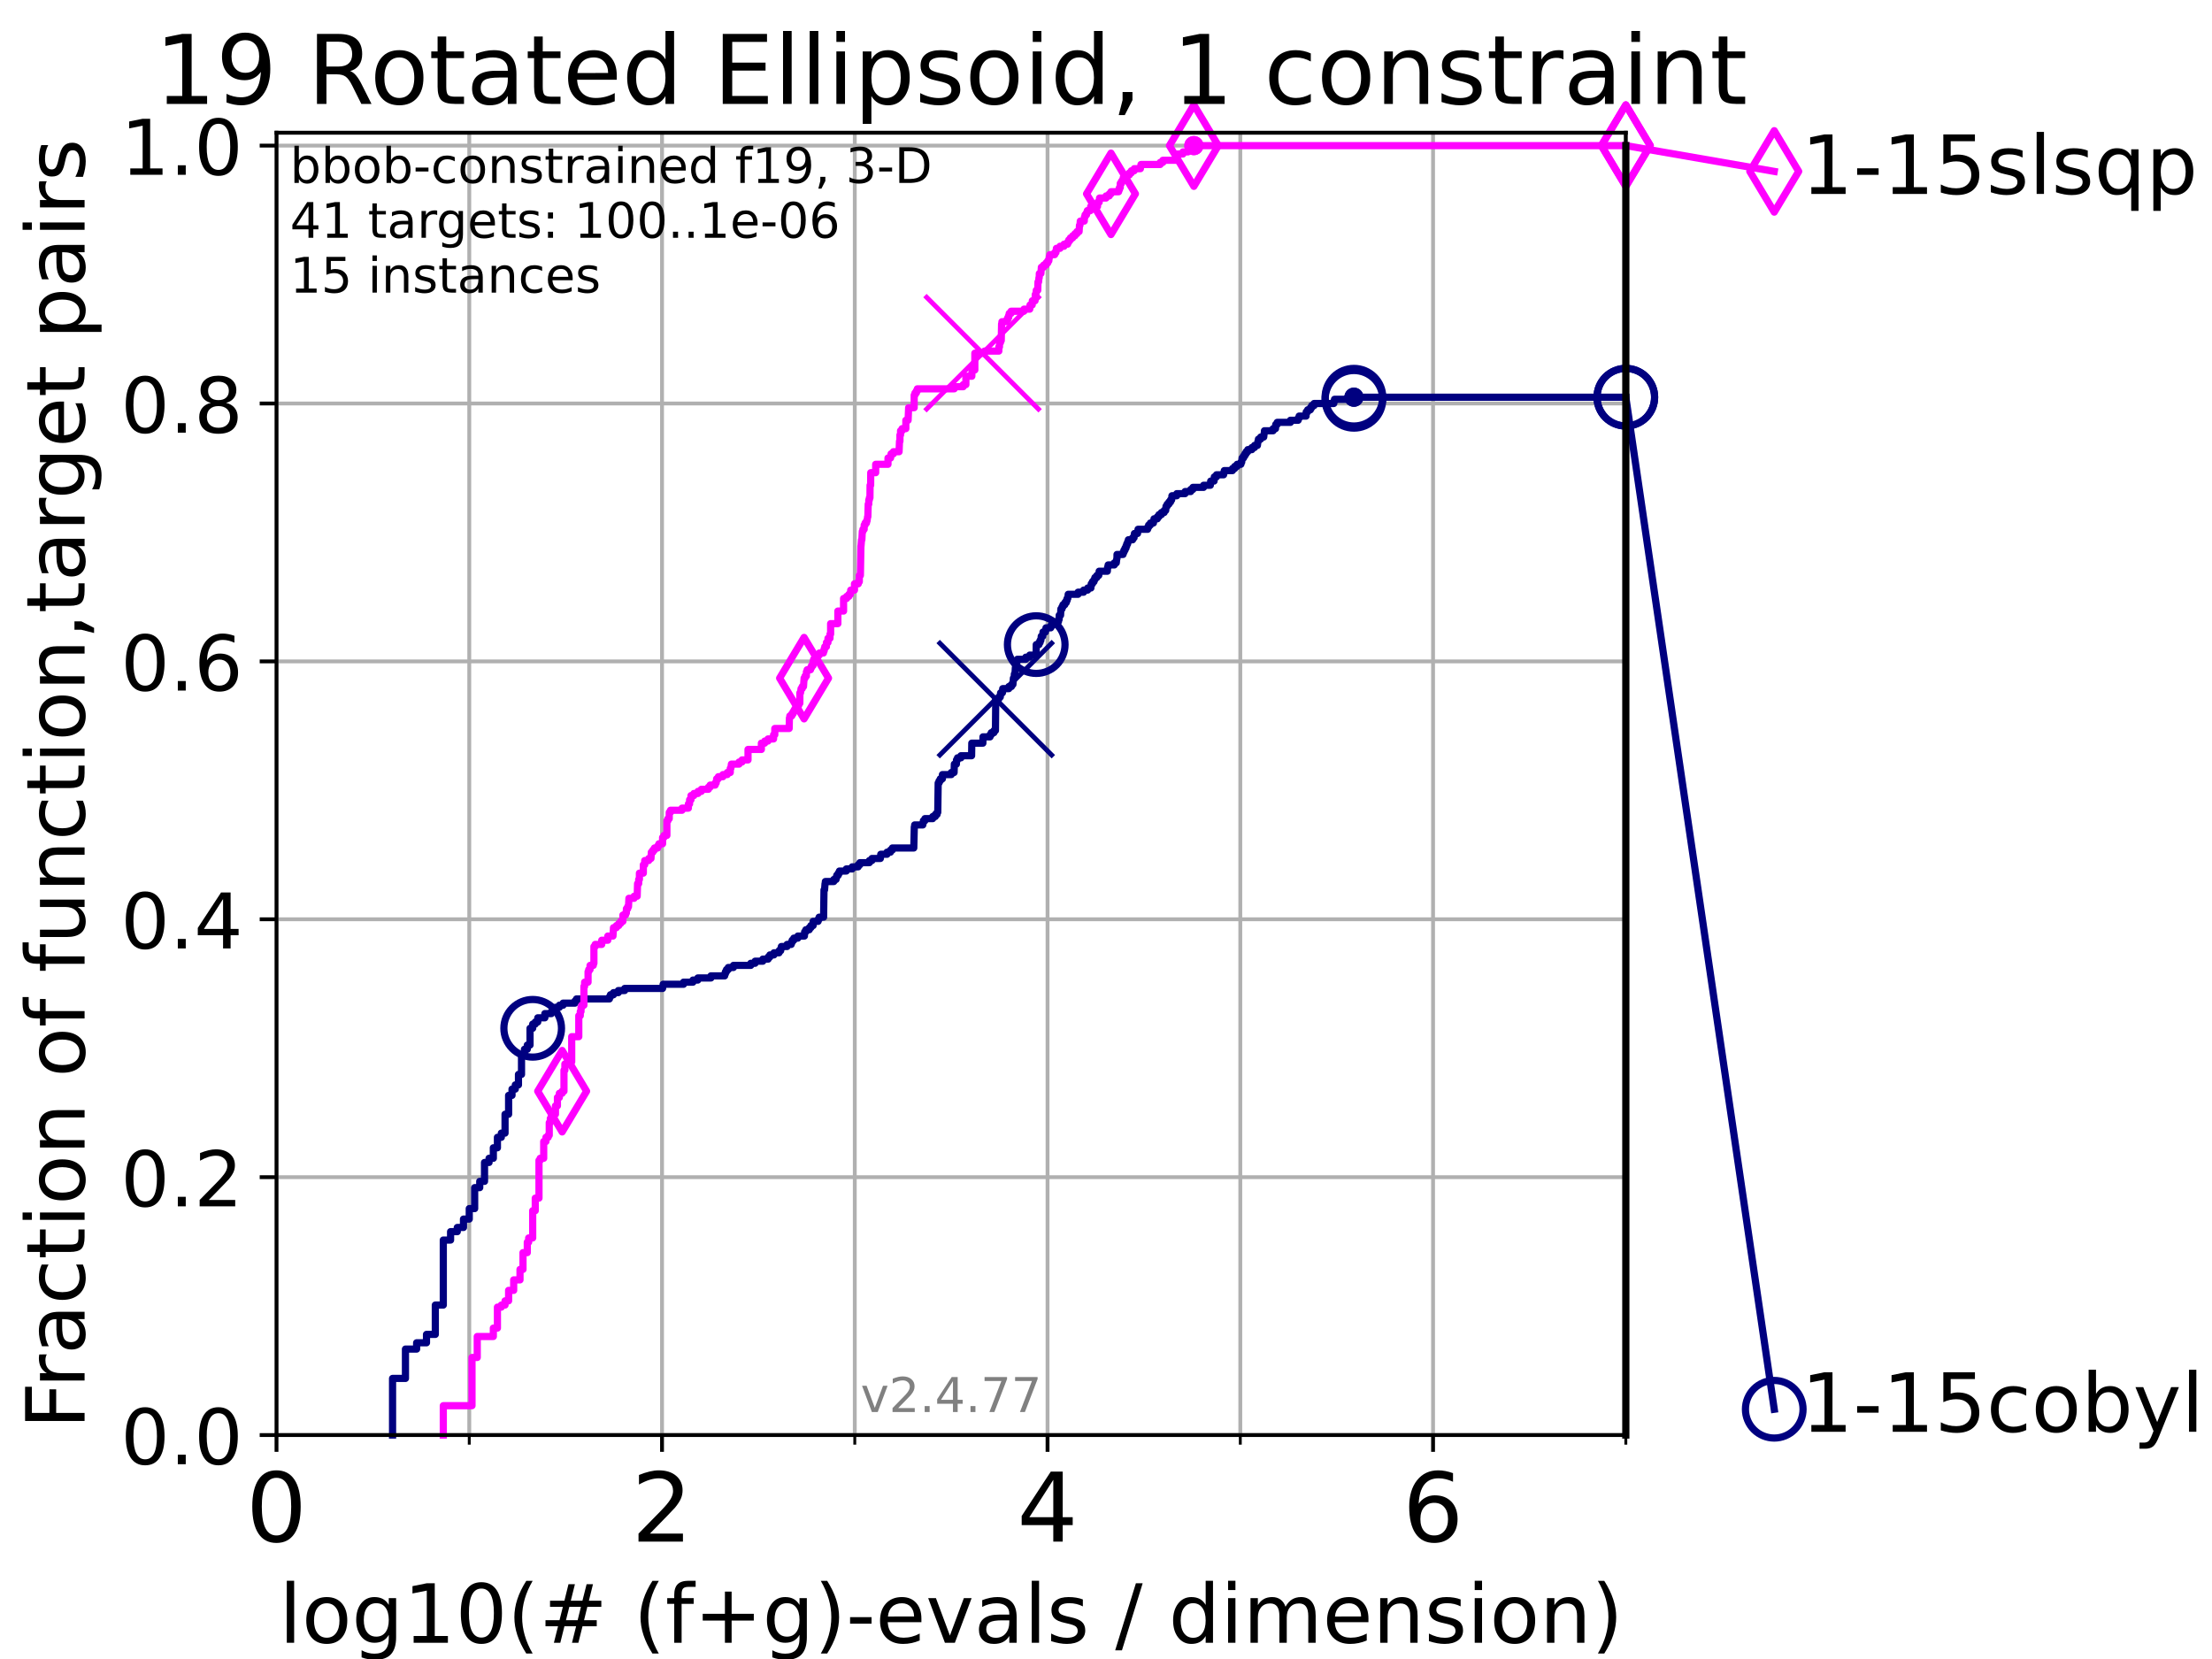 <?xml version="1.0" encoding="utf-8" standalone="no"?>
<!DOCTYPE svg PUBLIC "-//W3C//DTD SVG 1.1//EN"
  "http://www.w3.org/Graphics/SVG/1.1/DTD/svg11.dtd">
<!-- Created with matplotlib (https://matplotlib.org/) -->
<svg height="345.6pt" version="1.1" viewBox="0 0 460.8 345.6" width="460.8pt" xmlns="http://www.w3.org/2000/svg" xmlns:xlink="http://www.w3.org/1999/xlink">
 <defs>
  <style type="text/css">*{stroke-linecap:butt;stroke-linejoin:round;}</style>
 </defs>
 <g id="figure_1">
  <g id="patch_1">
   <path d="M 0 345.6 
L 460.8 345.6 
L 460.8 0 
L 0 0 
z
" style="fill:#ffffff;"/>
  </g>
  <g id="axes_1">
   <g id="patch_2">
    <path d="M 57.6 298.944 
L 338.688 298.944 
L 338.688 27.648 
L 57.6 27.648 
z
" style="fill:#ffffff;"/>
   </g>
   <g id="matplotlib.axis_1">
    <g id="xtick_1">
     <g id="line2d_1">
      <path clip-path="url(#pa9b442ccce)" d="M 57.6 298.944 
L 57.6 27.648 
" style="fill:none;stroke:#b0b0b0;stroke-linecap:square;stroke-width:0.8;"/>
     </g>
     <g id="line2d_2">
      <defs>
       <path d="M 0 0 
L 0 3.5 
" id="m7bb0afdb08" style="stroke:#000000;stroke-width:0.8;"/>
      </defs>
      <g>
       <use style="stroke:#000000;stroke-width:0.8;" x="57.6" xlink:href="#m7bb0afdb08" y="298.944"/>
      </g>
     </g>
     <g id="text_1">
      <!-- 0 -->
      <g transform="translate(51.237 321.141)scale(0.2 -0.2)">
       <defs>
        <path d="M 31.781 66.406 
Q 24.172 66.406 20.328 58.906 
Q 16.5 51.422 16.5 36.375 
Q 16.5 21.391 20.328 13.891 
Q 24.172 6.391 31.781 6.391 
Q 39.453 6.391 43.281 13.891 
Q 47.125 21.391 47.125 36.375 
Q 47.125 51.422 43.281 58.906 
Q 39.453 66.406 31.781 66.406 
z
M 31.781 74.219 
Q 44.047 74.219 50.516 64.516 
Q 56.984 54.828 56.984 36.375 
Q 56.984 17.969 50.516 8.266 
Q 44.047 -1.422 31.781 -1.422 
Q 19.531 -1.422 13.062 8.266 
Q 6.594 17.969 6.594 36.375 
Q 6.594 54.828 13.062 64.516 
Q 19.531 74.219 31.781 74.219 
z
" id="DejaVuSans-48"/>
       </defs>
       <use xlink:href="#DejaVuSans-48"/>
      </g>
     </g>
    </g>
    <g id="xtick_2">
     <g id="line2d_3">
      <path clip-path="url(#pa9b442ccce)" d="M 137.911 298.944 
L 137.911 27.648 
" style="fill:none;stroke:#b0b0b0;stroke-linecap:square;stroke-width:0.8;"/>
     </g>
     <g id="line2d_4">
      <g>
       <use style="stroke:#000000;stroke-width:0.8;" x="137.911" xlink:href="#m7bb0afdb08" y="298.944"/>
      </g>
     </g>
     <g id="text_2">
      <!-- 2 -->
      <g transform="translate(131.548 321.141)scale(0.2 -0.2)">
       <defs>
        <path d="M 19.188 8.297 
L 53.609 8.297 
L 53.609 0 
L 7.328 0 
L 7.328 8.297 
Q 12.938 14.109 22.625 23.891 
Q 32.328 33.688 34.812 36.531 
Q 39.547 41.844 41.422 45.531 
Q 43.312 49.219 43.312 52.781 
Q 43.312 58.594 39.234 62.25 
Q 35.156 65.922 28.609 65.922 
Q 23.969 65.922 18.812 64.312 
Q 13.672 62.703 7.812 59.422 
L 7.812 69.391 
Q 13.766 71.781 18.938 73 
Q 24.125 74.219 28.422 74.219 
Q 39.75 74.219 46.484 68.547 
Q 53.219 62.891 53.219 53.422 
Q 53.219 48.922 51.531 44.891 
Q 49.859 40.875 45.406 35.406 
Q 44.188 33.984 37.641 27.219 
Q 31.109 20.453 19.188 8.297 
z
" id="DejaVuSans-50"/>
       </defs>
       <use xlink:href="#DejaVuSans-50"/>
      </g>
     </g>
    </g>
    <g id="xtick_3">
     <g id="line2d_5">
      <path clip-path="url(#pa9b442ccce)" d="M 218.222 298.944 
L 218.222 27.648 
" style="fill:none;stroke:#b0b0b0;stroke-linecap:square;stroke-width:0.8;"/>
     </g>
     <g id="line2d_6">
      <g>
       <use style="stroke:#000000;stroke-width:0.8;" x="218.222" xlink:href="#m7bb0afdb08" y="298.944"/>
      </g>
     </g>
     <g id="text_3">
      <!-- 4 -->
      <g transform="translate(211.859 321.141)scale(0.2 -0.2)">
       <defs>
        <path d="M 37.797 64.312 
L 12.891 25.391 
L 37.797 25.391 
z
M 35.203 72.906 
L 47.609 72.906 
L 47.609 25.391 
L 58.016 25.391 
L 58.016 17.188 
L 47.609 17.188 
L 47.609 0 
L 37.797 0 
L 37.797 17.188 
L 4.891 17.188 
L 4.891 26.703 
z
" id="DejaVuSans-52"/>
       </defs>
       <use xlink:href="#DejaVuSans-52"/>
      </g>
     </g>
    </g>
    <g id="xtick_4">
     <g id="line2d_7">
      <path clip-path="url(#pa9b442ccce)" d="M 298.533 298.944 
L 298.533 27.648 
" style="fill:none;stroke:#b0b0b0;stroke-linecap:square;stroke-width:0.8;"/>
     </g>
     <g id="line2d_8">
      <g>
       <use style="stroke:#000000;stroke-width:0.8;" x="298.533" xlink:href="#m7bb0afdb08" y="298.944"/>
      </g>
     </g>
     <g id="text_4">
      <!-- 6 -->
      <g transform="translate(292.17 321.141)scale(0.2 -0.2)">
       <defs>
        <path d="M 33.016 40.375 
Q 26.375 40.375 22.484 35.828 
Q 18.609 31.297 18.609 23.391 
Q 18.609 15.531 22.484 10.953 
Q 26.375 6.391 33.016 6.391 
Q 39.656 6.391 43.531 10.953 
Q 47.406 15.531 47.406 23.391 
Q 47.406 31.297 43.531 35.828 
Q 39.656 40.375 33.016 40.375 
z
M 52.594 71.297 
L 52.594 62.312 
Q 48.875 64.062 45.094 64.984 
Q 41.312 65.922 37.594 65.922 
Q 27.828 65.922 22.672 59.328 
Q 17.531 52.734 16.797 39.406 
Q 19.672 43.656 24.016 45.922 
Q 28.375 48.188 33.594 48.188 
Q 44.578 48.188 50.953 41.516 
Q 57.328 34.859 57.328 23.391 
Q 57.328 12.156 50.688 5.359 
Q 44.047 -1.422 33.016 -1.422 
Q 20.359 -1.422 13.672 8.266 
Q 6.984 17.969 6.984 36.375 
Q 6.984 53.656 15.188 63.938 
Q 23.391 74.219 37.203 74.219 
Q 40.922 74.219 44.703 73.484 
Q 48.484 72.75 52.594 71.297 
z
" id="DejaVuSans-54"/>
       </defs>
       <use xlink:href="#DejaVuSans-54"/>
      </g>
     </g>
    </g>
    <g id="xtick_5">
     <g id="line2d_9">
      <path clip-path="url(#pa9b442ccce)" d="M 97.755 298.944 
L 97.755 27.648 
" style="fill:none;stroke:#b0b0b0;stroke-linecap:square;stroke-width:0.8;"/>
     </g>
     <g id="line2d_10">
      <defs>
       <path d="M 0 0 
L 0 2 
" id="m6cc3c9432d" style="stroke:#000000;stroke-width:0.6;"/>
      </defs>
      <g>
       <use style="stroke:#000000;stroke-width:0.6;" x="97.755" xlink:href="#m6cc3c9432d" y="298.944"/>
      </g>
     </g>
    </g>
    <g id="xtick_6">
     <g id="line2d_11">
      <path clip-path="url(#pa9b442ccce)" d="M 178.066 298.944 
L 178.066 27.648 
" style="fill:none;stroke:#b0b0b0;stroke-linecap:square;stroke-width:0.8;"/>
     </g>
     <g id="line2d_12">
      <g>
       <use style="stroke:#000000;stroke-width:0.6;" x="178.066" xlink:href="#m6cc3c9432d" y="298.944"/>
      </g>
     </g>
    </g>
    <g id="xtick_7">
     <g id="line2d_13">
      <path clip-path="url(#pa9b442ccce)" d="M 258.377 298.944 
L 258.377 27.648 
" style="fill:none;stroke:#b0b0b0;stroke-linecap:square;stroke-width:0.8;"/>
     </g>
     <g id="line2d_14">
      <g>
       <use style="stroke:#000000;stroke-width:0.6;" x="258.377" xlink:href="#m6cc3c9432d" y="298.944"/>
      </g>
     </g>
    </g>
    <g id="xtick_8">
     <g id="line2d_15">
      <path clip-path="url(#pa9b442ccce)" d="M 338.688 298.944 
L 338.688 27.648 
" style="fill:none;stroke:#b0b0b0;stroke-linecap:square;stroke-width:0.8;"/>
     </g>
     <g id="line2d_16">
      <g>
       <use style="stroke:#000000;stroke-width:0.6;" x="338.688" xlink:href="#m6cc3c9432d" y="298.944"/>
      </g>
     </g>
    </g>
    <g id="text_5">
     <!-- log10(# (f+g)-evals / dimension) -->
     <g transform="translate(58.145 342.218)scale(0.17 -0.17)">
      <defs>
       <path d="M 9.422 75.984 
L 18.406 75.984 
L 18.406 0 
L 9.422 0 
z
" id="DejaVuSans-108"/>
       <path d="M 30.609 48.391 
Q 23.391 48.391 19.188 42.75 
Q 14.984 37.109 14.984 27.297 
Q 14.984 17.484 19.156 11.844 
Q 23.344 6.203 30.609 6.203 
Q 37.797 6.203 41.984 11.859 
Q 46.188 17.531 46.188 27.297 
Q 46.188 37.016 41.984 42.703 
Q 37.797 48.391 30.609 48.391 
z
M 30.609 56 
Q 42.328 56 49.016 48.375 
Q 55.719 40.766 55.719 27.297 
Q 55.719 13.875 49.016 6.219 
Q 42.328 -1.422 30.609 -1.422 
Q 18.844 -1.422 12.172 6.219 
Q 5.516 13.875 5.516 27.297 
Q 5.516 40.766 12.172 48.375 
Q 18.844 56 30.609 56 
z
" id="DejaVuSans-111"/>
       <path d="M 45.406 27.984 
Q 45.406 37.75 41.375 43.109 
Q 37.359 48.484 30.078 48.484 
Q 22.859 48.484 18.828 43.109 
Q 14.797 37.75 14.797 27.984 
Q 14.797 18.266 18.828 12.891 
Q 22.859 7.516 30.078 7.516 
Q 37.359 7.516 41.375 12.891 
Q 45.406 18.266 45.406 27.984 
z
M 54.391 6.781 
Q 54.391 -7.172 48.188 -13.984 
Q 42 -20.797 29.203 -20.797 
Q 24.469 -20.797 20.266 -20.094 
Q 16.062 -19.391 12.109 -17.922 
L 12.109 -9.188 
Q 16.062 -11.328 19.922 -12.344 
Q 23.781 -13.375 27.781 -13.375 
Q 36.625 -13.375 41.016 -8.766 
Q 45.406 -4.156 45.406 5.172 
L 45.406 9.625 
Q 42.625 4.781 38.281 2.391 
Q 33.938 0 27.875 0 
Q 17.828 0 11.672 7.656 
Q 5.516 15.328 5.516 27.984 
Q 5.516 40.672 11.672 48.328 
Q 17.828 56 27.875 56 
Q 33.938 56 38.281 53.609 
Q 42.625 51.219 45.406 46.391 
L 45.406 54.688 
L 54.391 54.688 
z
" id="DejaVuSans-103"/>
       <path d="M 12.406 8.297 
L 28.516 8.297 
L 28.516 63.922 
L 10.984 60.406 
L 10.984 69.391 
L 28.422 72.906 
L 38.281 72.906 
L 38.281 8.297 
L 54.391 8.297 
L 54.391 0 
L 12.406 0 
z
" id="DejaVuSans-49"/>
       <path d="M 31 75.875 
Q 24.469 64.656 21.281 53.656 
Q 18.109 42.672 18.109 31.391 
Q 18.109 20.125 21.312 9.062 
Q 24.516 -2 31 -13.188 
L 23.188 -13.188 
Q 15.875 -1.703 12.234 9.375 
Q 8.594 20.453 8.594 31.391 
Q 8.594 42.281 12.203 53.312 
Q 15.828 64.359 23.188 75.875 
z
" id="DejaVuSans-40"/>
       <path d="M 51.125 44 
L 36.922 44 
L 32.812 27.688 
L 47.125 27.688 
z
M 43.797 71.781 
L 38.719 51.516 
L 52.984 51.516 
L 58.109 71.781 
L 65.922 71.781 
L 60.891 51.516 
L 76.125 51.516 
L 76.125 44 
L 58.984 44 
L 54.984 27.688 
L 70.516 27.688 
L 70.516 20.219 
L 53.078 20.219 
L 48 0 
L 40.188 0 
L 45.219 20.219 
L 30.906 20.219 
L 25.875 0 
L 18.016 0 
L 23.094 20.219 
L 7.719 20.219 
L 7.719 27.688 
L 24.906 27.688 
L 29 44 
L 13.281 44 
L 13.281 51.516 
L 30.906 51.516 
L 35.891 71.781 
z
" id="DejaVuSans-35"/>
       <path id="DejaVuSans-32"/>
       <path d="M 37.109 75.984 
L 37.109 68.5 
L 28.516 68.5 
Q 23.688 68.5 21.797 66.547 
Q 19.922 64.594 19.922 59.516 
L 19.922 54.688 
L 34.719 54.688 
L 34.719 47.703 
L 19.922 47.703 
L 19.922 0 
L 10.891 0 
L 10.891 47.703 
L 2.297 47.703 
L 2.297 54.688 
L 10.891 54.688 
L 10.891 58.5 
Q 10.891 67.625 15.141 71.797 
Q 19.391 75.984 28.609 75.984 
z
" id="DejaVuSans-102"/>
       <path d="M 46 62.703 
L 46 35.5 
L 73.188 35.5 
L 73.188 27.203 
L 46 27.203 
L 46 0 
L 37.797 0 
L 37.797 27.203 
L 10.594 27.203 
L 10.594 35.5 
L 37.797 35.5 
L 37.797 62.703 
z
" id="DejaVuSans-43"/>
       <path d="M 8.016 75.875 
L 15.828 75.875 
Q 23.141 64.359 26.781 53.312 
Q 30.422 42.281 30.422 31.391 
Q 30.422 20.453 26.781 9.375 
Q 23.141 -1.703 15.828 -13.188 
L 8.016 -13.188 
Q 14.5 -2 17.703 9.062 
Q 20.906 20.125 20.906 31.391 
Q 20.906 42.672 17.703 53.656 
Q 14.5 64.656 8.016 75.875 
z
" id="DejaVuSans-41"/>
       <path d="M 4.891 31.391 
L 31.203 31.391 
L 31.203 23.391 
L 4.891 23.391 
z
" id="DejaVuSans-45"/>
       <path d="M 56.203 29.594 
L 56.203 25.203 
L 14.891 25.203 
Q 15.484 15.922 20.484 11.062 
Q 25.484 6.203 34.422 6.203 
Q 39.594 6.203 44.453 7.469 
Q 49.312 8.734 54.109 11.281 
L 54.109 2.781 
Q 49.266 0.734 44.188 -0.344 
Q 39.109 -1.422 33.891 -1.422 
Q 20.797 -1.422 13.156 6.188 
Q 5.516 13.812 5.516 26.812 
Q 5.516 40.234 12.766 48.109 
Q 20.016 56 32.328 56 
Q 43.359 56 49.781 48.891 
Q 56.203 41.797 56.203 29.594 
z
M 47.219 32.234 
Q 47.125 39.594 43.094 43.984 
Q 39.062 48.391 32.422 48.391 
Q 24.906 48.391 20.391 44.141 
Q 15.875 39.891 15.188 32.172 
z
" id="DejaVuSans-101"/>
       <path d="M 2.984 54.688 
L 12.5 54.688 
L 29.594 8.797 
L 46.688 54.688 
L 56.203 54.688 
L 35.688 0 
L 23.484 0 
z
" id="DejaVuSans-118"/>
       <path d="M 34.281 27.484 
Q 23.391 27.484 19.188 25 
Q 14.984 22.516 14.984 16.5 
Q 14.984 11.719 18.141 8.906 
Q 21.297 6.109 26.703 6.109 
Q 34.188 6.109 38.703 11.406 
Q 43.219 16.703 43.219 25.484 
L 43.219 27.484 
z
M 52.203 31.203 
L 52.203 0 
L 43.219 0 
L 43.219 8.297 
Q 40.141 3.328 35.547 0.953 
Q 30.953 -1.422 24.312 -1.422 
Q 15.922 -1.422 10.953 3.297 
Q 6 8.016 6 15.922 
Q 6 25.141 12.172 29.828 
Q 18.359 34.516 30.609 34.516 
L 43.219 34.516 
L 43.219 35.406 
Q 43.219 41.609 39.141 45 
Q 35.062 48.391 27.688 48.391 
Q 23 48.391 18.547 47.266 
Q 14.109 46.141 10.016 43.891 
L 10.016 52.203 
Q 14.938 54.109 19.578 55.047 
Q 24.219 56 28.609 56 
Q 40.484 56 46.344 49.844 
Q 52.203 43.703 52.203 31.203 
z
" id="DejaVuSans-97"/>
       <path d="M 44.281 53.078 
L 44.281 44.578 
Q 40.484 46.531 36.375 47.5 
Q 32.281 48.484 27.875 48.484 
Q 21.188 48.484 17.844 46.438 
Q 14.5 44.391 14.5 40.281 
Q 14.5 37.156 16.891 35.375 
Q 19.281 33.594 26.516 31.984 
L 29.594 31.297 
Q 39.156 29.25 43.188 25.516 
Q 47.219 21.781 47.219 15.094 
Q 47.219 7.469 41.188 3.016 
Q 35.156 -1.422 24.609 -1.422 
Q 20.219 -1.422 15.453 -0.562 
Q 10.688 0.297 5.422 2 
L 5.422 11.281 
Q 10.406 8.688 15.234 7.391 
Q 20.062 6.109 24.812 6.109 
Q 31.156 6.109 34.562 8.281 
Q 37.984 10.453 37.984 14.406 
Q 37.984 18.062 35.516 20.016 
Q 33.062 21.969 24.703 23.781 
L 21.578 24.516 
Q 13.234 26.266 9.516 29.906 
Q 5.812 33.547 5.812 39.891 
Q 5.812 47.609 11.281 51.797 
Q 16.75 56 26.812 56 
Q 31.781 56 36.172 55.266 
Q 40.578 54.547 44.281 53.078 
z
" id="DejaVuSans-115"/>
       <path d="M 25.391 72.906 
L 33.688 72.906 
L 8.297 -9.281 
L 0 -9.281 
z
" id="DejaVuSans-47"/>
       <path d="M 45.406 46.391 
L 45.406 75.984 
L 54.391 75.984 
L 54.391 0 
L 45.406 0 
L 45.406 8.203 
Q 42.578 3.328 38.25 0.953 
Q 33.938 -1.422 27.875 -1.422 
Q 17.969 -1.422 11.734 6.484 
Q 5.516 14.406 5.516 27.297 
Q 5.516 40.188 11.734 48.094 
Q 17.969 56 27.875 56 
Q 33.938 56 38.25 53.625 
Q 42.578 51.266 45.406 46.391 
z
M 14.797 27.297 
Q 14.797 17.391 18.875 11.75 
Q 22.953 6.109 30.078 6.109 
Q 37.203 6.109 41.297 11.75 
Q 45.406 17.391 45.406 27.297 
Q 45.406 37.203 41.297 42.844 
Q 37.203 48.484 30.078 48.484 
Q 22.953 48.484 18.875 42.844 
Q 14.797 37.203 14.797 27.297 
z
" id="DejaVuSans-100"/>
       <path d="M 9.422 54.688 
L 18.406 54.688 
L 18.406 0 
L 9.422 0 
z
M 9.422 75.984 
L 18.406 75.984 
L 18.406 64.594 
L 9.422 64.594 
z
" id="DejaVuSans-105"/>
       <path d="M 52 44.188 
Q 55.375 50.25 60.062 53.125 
Q 64.75 56 71.094 56 
Q 79.641 56 84.281 50.016 
Q 88.922 44.047 88.922 33.016 
L 88.922 0 
L 79.891 0 
L 79.891 32.719 
Q 79.891 40.578 77.094 44.375 
Q 74.312 48.188 68.609 48.188 
Q 61.625 48.188 57.562 43.547 
Q 53.516 38.922 53.516 30.906 
L 53.516 0 
L 44.484 0 
L 44.484 32.719 
Q 44.484 40.625 41.703 44.406 
Q 38.922 48.188 33.109 48.188 
Q 26.219 48.188 22.156 43.531 
Q 18.109 38.875 18.109 30.906 
L 18.109 0 
L 9.078 0 
L 9.078 54.688 
L 18.109 54.688 
L 18.109 46.188 
Q 21.188 51.219 25.484 53.609 
Q 29.781 56 35.688 56 
Q 41.656 56 45.828 52.969 
Q 50 49.953 52 44.188 
z
" id="DejaVuSans-109"/>
       <path d="M 54.891 33.016 
L 54.891 0 
L 45.906 0 
L 45.906 32.719 
Q 45.906 40.484 42.875 44.328 
Q 39.844 48.188 33.797 48.188 
Q 26.516 48.188 22.312 43.547 
Q 18.109 38.922 18.109 30.906 
L 18.109 0 
L 9.078 0 
L 9.078 54.688 
L 18.109 54.688 
L 18.109 46.188 
Q 21.344 51.125 25.703 53.562 
Q 30.078 56 35.797 56 
Q 45.219 56 50.047 50.172 
Q 54.891 44.344 54.891 33.016 
z
" id="DejaVuSans-110"/>
      </defs>
      <use xlink:href="#DejaVuSans-108"/>
      <use x="27.783" xlink:href="#DejaVuSans-111"/>
      <use x="88.965" xlink:href="#DejaVuSans-103"/>
      <use x="152.441" xlink:href="#DejaVuSans-49"/>
      <use x="216.064" xlink:href="#DejaVuSans-48"/>
      <use x="279.688" xlink:href="#DejaVuSans-40"/>
      <use x="318.701" xlink:href="#DejaVuSans-35"/>
      <use x="402.49" xlink:href="#DejaVuSans-32"/>
      <use x="434.277" xlink:href="#DejaVuSans-40"/>
      <use x="473.291" xlink:href="#DejaVuSans-102"/>
      <use x="508.496" xlink:href="#DejaVuSans-43"/>
      <use x="592.285" xlink:href="#DejaVuSans-103"/>
      <use x="655.762" xlink:href="#DejaVuSans-41"/>
      <use x="694.775" xlink:href="#DejaVuSans-45"/>
      <use x="730.859" xlink:href="#DejaVuSans-101"/>
      <use x="792.383" xlink:href="#DejaVuSans-118"/>
      <use x="851.562" xlink:href="#DejaVuSans-97"/>
      <use x="912.842" xlink:href="#DejaVuSans-108"/>
      <use x="940.625" xlink:href="#DejaVuSans-115"/>
      <use x="992.725" xlink:href="#DejaVuSans-32"/>
      <use x="1024.512" xlink:href="#DejaVuSans-47"/>
      <use x="1058.203" xlink:href="#DejaVuSans-32"/>
      <use x="1089.99" xlink:href="#DejaVuSans-100"/>
      <use x="1153.467" xlink:href="#DejaVuSans-105"/>
      <use x="1181.25" xlink:href="#DejaVuSans-109"/>
      <use x="1278.662" xlink:href="#DejaVuSans-101"/>
      <use x="1340.186" xlink:href="#DejaVuSans-110"/>
      <use x="1403.564" xlink:href="#DejaVuSans-115"/>
      <use x="1455.664" xlink:href="#DejaVuSans-105"/>
      <use x="1483.447" xlink:href="#DejaVuSans-111"/>
      <use x="1544.629" xlink:href="#DejaVuSans-110"/>
      <use x="1608.008" xlink:href="#DejaVuSans-41"/>
     </g>
    </g>
   </g>
   <g id="matplotlib.axis_2">
    <g id="ytick_1">
     <g id="line2d_17">
      <path clip-path="url(#pa9b442ccce)" d="M 57.6 298.944 
L 338.688 298.944 
" style="fill:none;stroke:#b0b0b0;stroke-linecap:square;stroke-width:0.8;"/>
     </g>
     <g id="line2d_18">
      <defs>
       <path d="M 0 0 
L -3.5 0 
" id="m76353b4dc3" style="stroke:#000000;stroke-width:0.8;"/>
      </defs>
      <g>
       <use style="stroke:#000000;stroke-width:0.8;" x="57.6" xlink:href="#m76353b4dc3" y="298.944"/>
      </g>
     </g>
     <g id="text_6">
      <!-- 0.0 -->
      <g transform="translate(25.155 305.023)scale(0.16 -0.16)">
       <defs>
        <path d="M 10.688 12.406 
L 21 12.406 
L 21 0 
L 10.688 0 
z
" id="DejaVuSans-46"/>
       </defs>
       <use xlink:href="#DejaVuSans-48"/>
       <use x="63.623" xlink:href="#DejaVuSans-46"/>
       <use x="95.41" xlink:href="#DejaVuSans-48"/>
      </g>
     </g>
    </g>
    <g id="ytick_2">
     <g id="line2d_19">
      <path clip-path="url(#pa9b442ccce)" d="M 57.6 245.222 
L 338.688 245.222 
" style="fill:none;stroke:#b0b0b0;stroke-linecap:square;stroke-width:0.8;"/>
     </g>
     <g id="line2d_20">
      <g>
       <use style="stroke:#000000;stroke-width:0.8;" x="57.6" xlink:href="#m76353b4dc3" y="245.222"/>
      </g>
     </g>
     <g id="text_7">
      <!-- 0.2 -->
      <g transform="translate(25.155 251.301)scale(0.16 -0.16)">
       <use xlink:href="#DejaVuSans-48"/>
       <use x="63.623" xlink:href="#DejaVuSans-46"/>
       <use x="95.41" xlink:href="#DejaVuSans-50"/>
      </g>
     </g>
    </g>
    <g id="ytick_3">
     <g id="line2d_21">
      <path clip-path="url(#pa9b442ccce)" d="M 57.6 191.5 
L 338.688 191.5 
" style="fill:none;stroke:#b0b0b0;stroke-linecap:square;stroke-width:0.8;"/>
     </g>
     <g id="line2d_22">
      <g>
       <use style="stroke:#000000;stroke-width:0.8;" x="57.6" xlink:href="#m76353b4dc3" y="191.5"/>
      </g>
     </g>
     <g id="text_8">
      <!-- 0.4 -->
      <g transform="translate(25.155 197.579)scale(0.16 -0.16)">
       <use xlink:href="#DejaVuSans-48"/>
       <use x="63.623" xlink:href="#DejaVuSans-46"/>
       <use x="95.41" xlink:href="#DejaVuSans-52"/>
      </g>
     </g>
    </g>
    <g id="ytick_4">
     <g id="line2d_23">
      <path clip-path="url(#pa9b442ccce)" d="M 57.6 137.778 
L 338.688 137.778 
" style="fill:none;stroke:#b0b0b0;stroke-linecap:square;stroke-width:0.8;"/>
     </g>
     <g id="line2d_24">
      <g>
       <use style="stroke:#000000;stroke-width:0.8;" x="57.6" xlink:href="#m76353b4dc3" y="137.778"/>
      </g>
     </g>
     <g id="text_9">
      <!-- 0.6 -->
      <g transform="translate(25.155 143.857)scale(0.16 -0.16)">
       <use xlink:href="#DejaVuSans-48"/>
       <use x="63.623" xlink:href="#DejaVuSans-46"/>
       <use x="95.41" xlink:href="#DejaVuSans-54"/>
      </g>
     </g>
    </g>
    <g id="ytick_5">
     <g id="line2d_25">
      <path clip-path="url(#pa9b442ccce)" d="M 57.6 84.056 
L 338.688 84.056 
" style="fill:none;stroke:#b0b0b0;stroke-linecap:square;stroke-width:0.8;"/>
     </g>
     <g id="line2d_26">
      <g>
       <use style="stroke:#000000;stroke-width:0.8;" x="57.6" xlink:href="#m76353b4dc3" y="84.056"/>
      </g>
     </g>
     <g id="text_10">
      <!-- 0.8 -->
      <g transform="translate(25.155 90.135)scale(0.16 -0.16)">
       <defs>
        <path d="M 31.781 34.625 
Q 24.75 34.625 20.719 30.859 
Q 16.703 27.094 16.703 20.516 
Q 16.703 13.922 20.719 10.156 
Q 24.75 6.391 31.781 6.391 
Q 38.812 6.391 42.859 10.172 
Q 46.922 13.969 46.922 20.516 
Q 46.922 27.094 42.891 30.859 
Q 38.875 34.625 31.781 34.625 
z
M 21.922 38.812 
Q 15.578 40.375 12.031 44.719 
Q 8.5 49.078 8.5 55.328 
Q 8.5 64.062 14.719 69.141 
Q 20.953 74.219 31.781 74.219 
Q 42.672 74.219 48.875 69.141 
Q 55.078 64.062 55.078 55.328 
Q 55.078 49.078 51.531 44.719 
Q 48 40.375 41.703 38.812 
Q 48.828 37.156 52.797 32.312 
Q 56.781 27.484 56.781 20.516 
Q 56.781 9.906 50.312 4.234 
Q 43.844 -1.422 31.781 -1.422 
Q 19.734 -1.422 13.25 4.234 
Q 6.781 9.906 6.781 20.516 
Q 6.781 27.484 10.781 32.312 
Q 14.797 37.156 21.922 38.812 
z
M 18.312 54.391 
Q 18.312 48.734 21.844 45.562 
Q 25.391 42.391 31.781 42.391 
Q 38.141 42.391 41.719 45.562 
Q 45.312 48.734 45.312 54.391 
Q 45.312 60.062 41.719 63.234 
Q 38.141 66.406 31.781 66.406 
Q 25.391 66.406 21.844 63.234 
Q 18.312 60.062 18.312 54.391 
z
" id="DejaVuSans-56"/>
       </defs>
       <use xlink:href="#DejaVuSans-48"/>
       <use x="63.623" xlink:href="#DejaVuSans-46"/>
       <use x="95.41" xlink:href="#DejaVuSans-56"/>
      </g>
     </g>
    </g>
    <g id="ytick_6">
     <g id="line2d_27">
      <path clip-path="url(#pa9b442ccce)" d="M 57.6 30.334 
L 338.688 30.334 
" style="fill:none;stroke:#b0b0b0;stroke-linecap:square;stroke-width:0.8;"/>
     </g>
     <g id="line2d_28">
      <g>
       <use style="stroke:#000000;stroke-width:0.8;" x="57.6" xlink:href="#m76353b4dc3" y="30.334"/>
      </g>
     </g>
     <g id="text_11">
      <!-- 1.0 -->
      <g transform="translate(25.155 36.413)scale(0.16 -0.16)">
       <use xlink:href="#DejaVuSans-49"/>
       <use x="63.623" xlink:href="#DejaVuSans-46"/>
       <use x="95.41" xlink:href="#DejaVuSans-48"/>
      </g>
     </g>
    </g>
    <g id="text_12">
     <!-- Fraction of function,target pairs -->
     <g transform="translate(17.62 297.681)rotate(-90)scale(0.17 -0.17)">
      <defs>
       <path d="M 9.812 72.906 
L 51.703 72.906 
L 51.703 64.594 
L 19.672 64.594 
L 19.672 43.109 
L 48.578 43.109 
L 48.578 34.812 
L 19.672 34.812 
L 19.672 0 
L 9.812 0 
z
" id="DejaVuSans-70"/>
       <path d="M 41.109 46.297 
Q 39.594 47.172 37.812 47.578 
Q 36.031 48 33.891 48 
Q 26.266 48 22.188 43.047 
Q 18.109 38.094 18.109 28.812 
L 18.109 0 
L 9.078 0 
L 9.078 54.688 
L 18.109 54.688 
L 18.109 46.188 
Q 20.953 51.172 25.484 53.578 
Q 30.031 56 36.531 56 
Q 37.453 56 38.578 55.875 
Q 39.703 55.766 41.062 55.516 
z
" id="DejaVuSans-114"/>
       <path d="M 48.781 52.594 
L 48.781 44.188 
Q 44.969 46.297 41.141 47.344 
Q 37.312 48.391 33.406 48.391 
Q 24.656 48.391 19.812 42.844 
Q 14.984 37.312 14.984 27.297 
Q 14.984 17.281 19.812 11.734 
Q 24.656 6.203 33.406 6.203 
Q 37.312 6.203 41.141 7.25 
Q 44.969 8.297 48.781 10.406 
L 48.781 2.094 
Q 45.016 0.344 40.984 -0.531 
Q 36.969 -1.422 32.422 -1.422 
Q 20.062 -1.422 12.781 6.344 
Q 5.516 14.109 5.516 27.297 
Q 5.516 40.672 12.859 48.328 
Q 20.219 56 33.016 56 
Q 37.156 56 41.109 55.141 
Q 45.062 54.297 48.781 52.594 
z
" id="DejaVuSans-99"/>
       <path d="M 18.312 70.219 
L 18.312 54.688 
L 36.812 54.688 
L 36.812 47.703 
L 18.312 47.703 
L 18.312 18.016 
Q 18.312 11.328 20.141 9.422 
Q 21.969 7.516 27.594 7.516 
L 36.812 7.516 
L 36.812 0 
L 27.594 0 
Q 17.188 0 13.234 3.875 
Q 9.281 7.766 9.281 18.016 
L 9.281 47.703 
L 2.688 47.703 
L 2.688 54.688 
L 9.281 54.688 
L 9.281 70.219 
z
" id="DejaVuSans-116"/>
       <path d="M 8.5 21.578 
L 8.5 54.688 
L 17.484 54.688 
L 17.484 21.922 
Q 17.484 14.156 20.5 10.266 
Q 23.531 6.391 29.594 6.391 
Q 36.859 6.391 41.078 11.031 
Q 45.312 15.672 45.312 23.688 
L 45.312 54.688 
L 54.297 54.688 
L 54.297 0 
L 45.312 0 
L 45.312 8.406 
Q 42.047 3.422 37.719 1 
Q 33.406 -1.422 27.688 -1.422 
Q 18.266 -1.422 13.375 4.438 
Q 8.5 10.297 8.5 21.578 
z
M 31.109 56 
z
" id="DejaVuSans-117"/>
       <path d="M 11.719 12.406 
L 22.016 12.406 
L 22.016 4 
L 14.016 -11.625 
L 7.719 -11.625 
L 11.719 4 
z
" id="DejaVuSans-44"/>
       <path d="M 18.109 8.203 
L 18.109 -20.797 
L 9.078 -20.797 
L 9.078 54.688 
L 18.109 54.688 
L 18.109 46.391 
Q 20.953 51.266 25.266 53.625 
Q 29.594 56 35.594 56 
Q 45.562 56 51.781 48.094 
Q 58.016 40.188 58.016 27.297 
Q 58.016 14.406 51.781 6.484 
Q 45.562 -1.422 35.594 -1.422 
Q 29.594 -1.422 25.266 0.953 
Q 20.953 3.328 18.109 8.203 
z
M 48.688 27.297 
Q 48.688 37.203 44.609 42.844 
Q 40.531 48.484 33.406 48.484 
Q 26.266 48.484 22.188 42.844 
Q 18.109 37.203 18.109 27.297 
Q 18.109 17.391 22.188 11.75 
Q 26.266 6.109 33.406 6.109 
Q 40.531 6.109 44.609 11.75 
Q 48.688 17.391 48.688 27.297 
z
" id="DejaVuSans-112"/>
      </defs>
      <use xlink:href="#DejaVuSans-70"/>
      <use x="50.27" xlink:href="#DejaVuSans-114"/>
      <use x="91.383" xlink:href="#DejaVuSans-97"/>
      <use x="152.662" xlink:href="#DejaVuSans-99"/>
      <use x="207.643" xlink:href="#DejaVuSans-116"/>
      <use x="246.852" xlink:href="#DejaVuSans-105"/>
      <use x="274.635" xlink:href="#DejaVuSans-111"/>
      <use x="335.816" xlink:href="#DejaVuSans-110"/>
      <use x="399.195" xlink:href="#DejaVuSans-32"/>
      <use x="430.982" xlink:href="#DejaVuSans-111"/>
      <use x="492.164" xlink:href="#DejaVuSans-102"/>
      <use x="527.369" xlink:href="#DejaVuSans-32"/>
      <use x="559.156" xlink:href="#DejaVuSans-102"/>
      <use x="594.361" xlink:href="#DejaVuSans-117"/>
      <use x="657.74" xlink:href="#DejaVuSans-110"/>
      <use x="721.119" xlink:href="#DejaVuSans-99"/>
      <use x="776.1" xlink:href="#DejaVuSans-116"/>
      <use x="815.309" xlink:href="#DejaVuSans-105"/>
      <use x="843.092" xlink:href="#DejaVuSans-111"/>
      <use x="904.273" xlink:href="#DejaVuSans-110"/>
      <use x="967.652" xlink:href="#DejaVuSans-44"/>
      <use x="999.439" xlink:href="#DejaVuSans-116"/>
      <use x="1038.648" xlink:href="#DejaVuSans-97"/>
      <use x="1099.928" xlink:href="#DejaVuSans-114"/>
      <use x="1139.291" xlink:href="#DejaVuSans-103"/>
      <use x="1202.768" xlink:href="#DejaVuSans-101"/>
      <use x="1264.291" xlink:href="#DejaVuSans-116"/>
      <use x="1303.5" xlink:href="#DejaVuSans-32"/>
      <use x="1335.287" xlink:href="#DejaVuSans-112"/>
      <use x="1398.764" xlink:href="#DejaVuSans-97"/>
      <use x="1460.043" xlink:href="#DejaVuSans-105"/>
      <use x="1487.826" xlink:href="#DejaVuSans-114"/>
      <use x="1528.939" xlink:href="#DejaVuSans-115"/>
     </g>
    </g>
   </g>
   <g id="line2d_29">
    <defs>
     <path d="M 0 1.5 
C 0.398 1.5 0.779 1.342 1.061 1.061 
C 1.342 0.779 1.5 0.398 1.5 0 
C 1.5 -0.398 1.342 -0.779 1.061 -1.061 
C 0.779 -1.342 0.398 -1.5 0 -1.5 
C -0.398 -1.5 -0.779 -1.342 -1.061 -1.061 
C -1.342 -0.779 -1.5 -0.398 -1.5 0 
C -1.5 0.398 -1.342 0.779 -1.061 1.061 
C -0.779 1.342 -0.398 1.5 0 1.5 
z
" id="m7f1eb5add5" style="stroke:#000080;"/>
    </defs>
    <g>
     <use style="fill:#000080;stroke:#000080;" x="282.048" xlink:href="#m7f1eb5add5" y="82.746"/>
     <use style="fill:#000080;stroke:#000080;" x="282.048" xlink:href="#m7f1eb5add5" y="82.746"/>
    </g>
   </g>
   <g id="line2d_30">
    <path d="M 81.776 298.944 
L 81.776 287.151 
L 84.464 287.151 
L 84.464 281.037 
L 86.793 281.037 
L 86.793 279.726 
L 88.847 279.726 
L 88.847 277.979 
L 90.684 277.979 
L 90.684 271.865 
L 92.347 271.865 
L 92.347 258.325 
L 93.864 258.325 
L 93.864 256.578 
L 95.26 256.578 
L 95.26 255.704 
L 96.552 255.704 
L 96.552 253.957 
L 97.755 253.957 
L 97.755 251.773 
L 98.881 251.773 
L 98.881 247.406 
L 99.938 247.406 
L 99.938 246.096 
L 100.935 246.096 
L 100.935 242.165 
L 101.878 242.165 
L 101.878 241.291 
L 102.772 241.291 
L 102.772 239.107 
L 103.623 239.107 
L 103.623 236.924 
L 104.435 236.924 
L 104.435 236.05 
L 105.21 236.05 
L 105.21 232.119 
L 105.952 232.119 
L 105.952 228.188 
L 106.664 228.188 
L 106.664 226.878 
L 107.348 226.878 
L 107.348 226.004 
L 108.006 226.004 
L 108.006 223.821 
L 108.64 223.821 
L 108.64 219.89 
L 109.252 219.89 
L 109.252 218.579 
L 109.843 218.579 
L 109.843 217.706 
L 110.415 217.706 
L 110.415 214.212 
L 110.969 214.212 
L 110.969 213.338 
L 111.506 213.338 
L 111.506 212.901 
L 112.026 212.901 
L 112.026 212.028 
L 113.501 212.028 
L 113.501 211.154 
L 114.86 211.154 
L 114.86 210.718 
L 115.711 210.718 
L 115.711 209.844 
L 116.523 209.844 
L 116.523 209.407 
L 117.298 209.407 
L 117.298 208.971 
L 119.768 208.971 
L 119.768 208.534 
L 120.094 208.534 
L 120.094 208.097 
L 126.948 208.097 
L 126.948 207.66 
L 127.165 207.66 
L 127.165 207.224 
L 127.799 207.224 
L 127.799 206.787 
L 128.808 206.787 
L 128.808 206.35 
L 130.128 206.35 
L 130.128 205.913 
L 138.027 205.913 
L 138.027 205.476 
L 138.142 205.476 
L 138.142 205.04 
L 142.397 205.04 
L 142.397 204.603 
L 144.351 204.603 
L 144.351 204.166 
L 145.365 204.166 
L 145.365 203.729 
L 148.097 203.729 
L 148.097 203.293 
L 150.96 203.293 
L 150.96 202.856 
L 151.124 202.856 
L 151.124 202.419 
L 151.341 202.419 
L 151.341 201.982 
L 151.714 201.982 
L 151.714 201.546 
L 152.786 201.546 
L 152.786 201.109 
L 156.398 201.109 
L 156.398 200.672 
L 157.301 200.672 
L 157.301 200.235 
L 158.907 200.235 
L 158.907 199.799 
L 160.022 199.799 
L 160.022 199.362 
L 160.378 199.362 
L 160.378 198.925 
L 161.223 198.925 
L 161.223 198.488 
L 162.289 198.488 
L 162.289 198.052 
L 162.631 198.052 
L 162.631 197.615 
L 162.771 197.615 
L 162.771 197.178 
L 163.959 197.178 
L 163.959 196.741 
L 164.825 196.741 
L 164.825 196.304 
L 165.022 196.304 
L 165.022 195.868 
L 165.363 195.868 
L 165.363 195.431 
L 166.209 195.431 
L 166.209 194.994 
L 167.577 194.994 
L 167.619 194.121 
L 167.871 194.121 
L 167.871 193.684 
L 168.587 193.684 
L 168.587 193.247 
L 168.924 193.247 
L 168.924 192.81 
L 169.389 192.81 
L 169.389 191.937 
L 170.428 191.937 
L 170.428 191.5 
L 170.643 191.5 
L 170.643 191.063 
L 171.57 191.063 
L 171.654 185.385 
L 171.771 185.385 
L 171.871 184.075 
L 171.937 184.075 
L 171.937 183.638 
L 173.696 183.638 
L 173.696 183.202 
L 174.168 183.202 
L 174.168 182.765 
L 174.312 182.765 
L 174.312 182.328 
L 174.627 182.328 
L 174.627 181.891 
L 174.866 181.891 
L 174.866 181.454 
L 176.3 181.454 
L 176.3 181.018 
L 177.529 181.018 
L 177.529 180.581 
L 178.767 180.581 
L 178.767 180.144 
L 179.132 180.144 
L 179.132 179.707 
L 181.105 179.707 
L 181.105 179.271 
L 181.643 179.271 
L 181.643 178.834 
L 183.399 178.834 
L 183.476 177.96 
L 184.781 177.96 
L 184.781 177.524 
L 185.494 177.524 
L 185.494 177.087 
L 185.892 177.087 
L 185.892 176.65 
L 190.357 176.65 
L 190.465 172.282 
L 190.539 172.282 
L 190.539 171.846 
L 192.239 171.846 
L 192.239 171.409 
L 192.352 171.409 
L 192.352 170.972 
L 192.677 170.972 
L 192.677 170.535 
L 194.3 170.535 
L 194.3 170.099 
L 194.841 170.099 
L 194.841 169.662 
L 195.206 169.662 
L 195.206 169.225 
L 195.353 169.225 
L 195.439 163.11 
L 195.623 163.11 
L 195.623 162.674 
L 195.88 162.674 
L 195.88 162.237 
L 196.323 162.237 
L 196.323 161.363 
L 198.168 161.363 
L 198.168 160.927 
L 198.755 160.927 
L 198.808 159.179 
L 199.238 159.179 
L 199.252 158.306 
L 199.468 158.306 
L 199.468 157.869 
L 200.182 157.869 
L 200.182 157.432 
L 202.403 157.432 
L 202.443 154.812 
L 204.753 154.812 
L 204.77 153.502 
L 206.24 153.502 
L 206.24 153.065 
L 206.498 153.065 
L 206.498 152.628 
L 207.054 152.628 
L 207.054 152.191 
L 207.371 152.191 
L 207.431 145.64 
L 208.06 145.64 
L 208.06 145.203 
L 208.378 145.203 
L 208.445 144.33 
L 208.822 144.33 
L 208.884 143.456 
L 210.16 143.456 
L 210.16 143.019 
L 210.703 143.019 
L 210.703 142.582 
L 211.011 142.582 
L 211.108 141.272 
L 211.259 141.272 
L 211.316 140.399 
L 211.44 140.399 
L 211.517 139.088 
L 211.577 139.088 
L 211.577 138.652 
L 211.692 138.652 
L 211.692 137.778 
L 211.934 137.778 
L 211.934 137.341 
L 213.693 137.341 
L 213.693 136.905 
L 214.513 136.905 
L 214.513 136.468 
L 215.854 136.468 
L 215.866 134.284 
L 216.44 134.284 
L 216.44 133.847 
L 216.666 133.847 
L 216.666 133.41 
L 216.831 133.41 
L 216.914 132.537 
L 217.227 132.537 
L 217.273 131.663 
L 217.781 131.663 
L 217.781 131.227 
L 217.896 131.227 
L 217.896 130.79 
L 218.883 130.79 
L 218.883 130.353 
L 219.22 130.353 
L 219.22 129.916 
L 220.164 129.916 
L 220.164 129.48 
L 220.505 129.48 
L 220.505 129.043 
L 220.642 129.043 
L 220.652 128.169 
L 220.935 128.169 
L 220.997 126.859 
L 221.229 126.859 
L 221.229 126.422 
L 221.428 126.422 
L 221.428 125.985 
L 221.815 125.985 
L 221.815 125.549 
L 222.113 125.549 
L 222.113 125.112 
L 222.293 125.112 
L 222.293 124.675 
L 222.44 124.675 
L 222.528 123.802 
L 224.581 123.802 
L 224.581 123.365 
L 225.74 123.365 
L 225.74 122.928 
L 226.579 122.928 
L 226.579 122.491 
L 227.257 122.491 
L 227.322 121.618 
L 227.573 121.618 
L 227.573 121.181 
L 227.898 121.181 
L 227.898 120.744 
L 228.092 120.744 
L 228.092 120.307 
L 228.492 120.307 
L 228.492 119.871 
L 228.892 119.871 
L 228.975 118.997 
L 230.68 118.997 
L 230.74 118.124 
L 230.848 118.124 
L 230.848 117.687 
L 232.133 117.687 
L 232.133 117.25 
L 232.54 117.25 
L 232.642 116.377 
L 232.683 116.377 
L 232.692 115.503 
L 233.949 115.503 
L 233.949 115.066 
L 234.131 115.066 
L 234.131 114.63 
L 234.355 114.63 
L 234.355 114.193 
L 234.562 114.193 
L 234.562 113.756 
L 234.716 113.756 
L 234.716 113.319 
L 234.905 113.319 
L 234.905 112.883 
L 235.056 112.883 
L 235.056 112.446 
L 235.946 112.446 
L 235.946 112.009 
L 236.249 112.009 
L 236.323 111.135 
L 236.971 111.135 
L 237.076 110.262 
L 239.07 110.262 
L 239.07 109.825 
L 239.275 109.825 
L 239.275 109.388 
L 239.643 109.388 
L 239.643 108.952 
L 240.279 108.952 
L 240.279 108.515 
L 240.4 108.515 
L 240.4 108.078 
L 241.099 108.078 
L 241.099 107.641 
L 241.432 107.641 
L 241.432 107.205 
L 241.947 107.205 
L 241.947 106.768 
L 242.519 106.768 
L 242.519 106.331 
L 242.841 106.331 
L 242.904 105.458 
L 243.149 105.458 
L 243.149 105.021 
L 243.506 105.021 
L 243.506 104.584 
L 243.839 104.584 
L 243.839 104.147 
L 244.073 104.147 
L 244.136 103.274 
L 245.147 103.274 
L 245.147 102.837 
L 246.873 102.837 
L 246.873 102.4 
L 248.044 102.4 
L 248.044 101.963 
L 248.502 101.963 
L 248.502 101.527 
L 250.727 101.527 
L 250.727 101.09 
L 252.138 101.09 
L 252.207 100.216 
L 252.915 100.216 
L 252.965 99.343 
L 253.418 99.343 
L 253.418 98.906 
L 254.9 98.906 
L 254.9 98.469 
L 255.041 98.469 
L 255.041 98.033 
L 256.752 98.033 
L 256.752 97.596 
L 257.216 97.596 
L 257.216 97.159 
L 257.714 97.159 
L 257.714 96.722 
L 258.503 96.722 
L 258.503 96.285 
L 258.672 96.285 
L 258.752 95.412 
L 259.047 95.412 
L 259.047 94.975 
L 259.319 94.975 
L 259.319 94.538 
L 259.588 94.538 
L 259.588 94.102 
L 259.936 94.102 
L 259.936 93.665 
L 260.787 93.665 
L 260.787 93.228 
L 261.341 93.228 
L 261.341 92.791 
L 261.942 92.791 
L 262.051 91.918 
L 262.151 91.918 
L 262.151 91.481 
L 262.621 91.481 
L 262.621 91.044 
L 263.257 91.044 
L 263.363 90.171 
L 263.408 90.171 
L 263.408 89.734 
L 265.205 89.734 
L 265.205 89.297 
L 265.714 89.297 
L 265.76 88.424 
L 266.062 88.424 
L 266.062 87.987 
L 268.82 87.987 
L 268.82 87.55 
L 270.429 87.55 
L 270.429 87.113 
L 270.634 87.113 
L 270.634 86.677 
L 272.082 86.677 
L 272.105 85.803 
L 272.41 85.803 
L 272.41 85.366 
L 272.981 85.366 
L 272.981 84.93 
L 273.254 84.93 
L 273.254 84.493 
L 273.745 84.493 
L 273.745 84.056 
L 277.852 84.056 
L 277.852 83.619 
L 277.999 83.619 
L 277.999 83.183 
L 282.048 83.183 
L 282.048 82.746 
L 338.688 82.746 
L 338.688 82.746 
" style="fill:none;stroke:#000080;stroke-linecap:square;stroke-width:1.5;"/>
   </g>
   <g id="line2d_31">
    <defs>
     <path d="M 0 6 
C 1.591 6 3.117 5.368 4.243 4.243 
C 5.368 3.117 6 1.591 6 0 
C 6 -1.591 5.368 -3.117 4.243 -4.243 
C 3.117 -5.368 1.591 -6 0 -6 
C -1.591 -6 -3.117 -5.368 -4.243 -4.243 
C -5.368 -3.117 -6 -1.591 -6 0 
C -6 1.591 -5.368 3.117 -4.243 4.243 
C -3.117 5.368 -1.591 6 0 6 
z
" id="m9d3b08881d" style="stroke:#000080;stroke-width:1.5;"/>
    </defs>
    <g>
     <use style="fill-opacity:0;stroke:#000080;stroke-width:1.5;" x="110.969" xlink:href="#m9d3b08881d" y="214.212"/>
     <use style="fill-opacity:0;stroke:#000080;stroke-width:1.5;" x="215.866" xlink:href="#m9d3b08881d" y="134.284"/>
     <use style="fill-opacity:0;stroke:#000080;stroke-width:1.5;" x="282.048" xlink:href="#m9d3b08881d" y="83.183"/>
     <use style="fill-opacity:0;stroke:#000080;stroke-width:1.5;" x="282.048" xlink:href="#m9d3b08881d" y="82.746"/>
     <use style="fill-opacity:0;stroke:#000080;stroke-width:1.5;" x="338.688" xlink:href="#m9d3b08881d" y="82.746"/>
    </g>
   </g>
   <g id="line2d_32">
    <path style="fill:none;stroke:#000080;stroke-linecap:square;stroke-width:1.5;"/>
    <g/>
   </g>
   <g id="line2d_33">
    <path clip-path="url(#pa9b442ccce)" d="M 207.431 145.64 
" style="fill:none;stroke:#000080;stroke-linecap:square;stroke-width:1.5;"/>
    <defs>
     <path d="M -12 12 
L 12 -12 
M -12 -12 
L 12 12 
" id="m54955804b4" style="stroke:#000080;"/>
    </defs>
    <g clip-path="url(#pa9b442ccce)">
     <use style="fill:#000080;stroke:#000080;" x="207.431" xlink:href="#m54955804b4" y="145.64"/>
    </g>
   </g>
   <g id="line2d_34">
    <defs>
     <path d="M 0 1.5 
C 0.398 1.5 0.779 1.342 1.061 1.061 
C 1.342 0.779 1.5 0.398 1.5 0 
C 1.5 -0.398 1.342 -0.779 1.061 -1.061 
C 0.779 -1.342 0.398 -1.5 0 -1.5 
C -0.398 -1.5 -0.779 -1.342 -1.061 -1.061 
C -1.342 -0.779 -1.5 -0.398 -1.5 0 
C -1.5 0.398 -1.342 0.779 -1.061 1.061 
C -0.779 1.342 -0.398 1.5 0 1.5 
z
" id="mbeb12f3e13" style="stroke:#ff00ff;"/>
    </defs>
    <g>
     <use style="fill:#ff00ff;stroke:#ff00ff;" x="248.705" xlink:href="#mbeb12f3e13" y="30.334"/>
     <use style="fill:#ff00ff;stroke:#ff00ff;" x="248.705" xlink:href="#mbeb12f3e13" y="30.334"/>
    </g>
   </g>
   <g id="line2d_35">
    <path d="M 92.347 298.944 
L 92.347 292.829 
L 98.327 292.829 
L 98.327 282.784 
L 99.418 282.784 
L 99.418 278.416 
L 102.772 278.416 
L 102.772 276.669 
L 103.623 276.669 
L 103.623 272.301 
L 104.435 272.301 
L 104.435 271.865 
L 105.21 271.865 
L 105.21 270.991 
L 105.952 270.991 
L 105.952 268.807 
L 107.009 268.807 
L 107.009 266.623 
L 108.326 266.623 
L 108.326 264.44 
L 108.949 264.44 
L 108.949 260.946 
L 109.843 260.946 
L 109.843 258.762 
L 110.132 258.762 
L 110.132 257.888 
L 110.969 257.888 
L 110.969 252.21 
L 111.506 252.21 
L 111.506 249.59 
L 112.281 249.59 
L 112.281 241.728 
L 112.532 241.728 
L 112.532 241.291 
L 113.264 241.291 
L 113.264 237.797 
L 113.735 237.797 
L 113.735 236.924 
L 114.194 236.924 
L 114.194 236.487 
L 114.419 236.487 
L 114.419 233.866 
L 114.641 233.866 
L 114.641 232.993 
L 114.86 232.993 
L 114.86 232.119 
L 115.711 232.119 
L 115.711 230.372 
L 116.122 230.372 
L 116.122 228.625 
L 116.523 228.625 
L 116.523 227.751 
L 117.107 227.751 
L 117.107 227.315 
L 117.486 227.315 
L 117.486 222.947 
L 117.673 222.947 
L 117.673 221.637 
L 118.925 221.637 
L 118.925 221.2 
L 119.097 221.2 
L 119.097 215.959 
L 120.572 215.959 
L 120.572 211.591 
L 120.883 211.591 
L 120.883 210.718 
L 121.037 210.718 
L 121.037 209.844 
L 121.189 209.844 
L 121.189 209.407 
L 121.638 209.407 
L 121.638 205.476 
L 121.785 205.476 
L 121.785 204.603 
L 122.503 204.603 
L 122.503 202.419 
L 122.643 202.419 
L 122.643 201.982 
L 122.92 201.982 
L 122.92 201.109 
L 123.594 201.109 
L 123.594 200.672 
L 123.725 200.672 
L 123.725 197.178 
L 123.985 197.178 
L 123.985 196.741 
L 125.352 196.741 
L 125.352 195.868 
L 126.618 195.868 
L 126.618 194.994 
L 127.695 194.994 
L 127.799 193.247 
L 128.411 193.247 
L 128.411 192.81 
L 128.905 192.81 
L 128.905 192.374 
L 129.291 192.374 
L 129.291 191.937 
L 129.761 191.937 
L 129.761 190.627 
L 130.309 190.627 
L 130.309 190.19 
L 130.488 190.19 
L 130.488 189.316 
L 130.752 189.316 
L 130.752 188.879 
L 130.927 188.879 
L 131.013 187.132 
L 132.101 187.132 
L 132.101 186.696 
L 132.738 186.696 
L 132.816 184.075 
L 133.048 184.075 
L 133.048 183.202 
L 133.201 183.202 
L 133.201 181.891 
L 134.019 181.891 
L 134.019 180.144 
L 134.308 180.144 
L 134.308 179.271 
L 135.145 179.271 
L 135.145 178.834 
L 135.615 178.834 
L 135.682 177.524 
L 136.009 177.524 
L 136.009 177.087 
L 136.33 177.087 
L 136.33 176.65 
L 137.016 176.65 
L 137.016 176.213 
L 137.259 176.213 
L 137.259 175.777 
L 138.027 175.777 
L 138.027 174.466 
L 138.313 174.466 
L 138.313 174.029 
L 138.927 174.029 
L 138.927 170.972 
L 139.145 170.972 
L 139.145 170.535 
L 139.414 170.535 
L 139.414 169.225 
L 139.678 169.225 
L 139.678 168.788 
L 142.079 168.788 
L 142.079 168.352 
L 143.401 168.352 
L 143.401 167.478 
L 143.654 167.478 
L 143.654 166.604 
L 143.944 166.604 
L 143.944 165.731 
L 144.55 165.731 
L 144.55 165.294 
L 145.403 165.294 
L 145.403 164.857 
L 146.107 164.857 
L 146.107 164.421 
L 147.57 164.421 
L 147.57 163.984 
L 147.934 163.984 
L 147.934 163.547 
L 148.982 163.547 
L 148.982 163.11 
L 149.196 163.11 
L 149.287 162.237 
L 149.647 162.237 
L 149.647 161.8 
L 150.599 161.8 
L 150.599 161.363 
L 151.502 161.363 
L 151.502 160.927 
L 152.13 160.927 
L 152.13 160.053 
L 152.258 160.053 
L 152.36 159.179 
L 153.96 159.179 
L 153.96 158.743 
L 154.574 158.743 
L 154.574 158.306 
L 155.825 158.306 
L 155.825 156.122 
L 158.608 156.122 
L 158.608 154.812 
L 159.304 154.812 
L 159.304 154.375 
L 159.989 154.375 
L 159.989 153.938 
L 161.146 153.938 
L 161.146 153.065 
L 161.405 153.065 
L 161.405 151.755 
L 164.397 151.755 
L 164.448 149.571 
L 164.537 149.571 
L 164.537 149.134 
L 164.949 149.134 
L 164.949 148.697 
L 165.218 148.697 
L 165.218 148.26 
L 165.483 148.26 
L 165.483 147.824 
L 165.744 147.824 
L 165.744 147.387 
L 166.002 147.387 
L 166.002 146.95 
L 166.381 146.95 
L 166.381 146.513 
L 166.618 146.513 
L 166.629 144.33 
L 166.763 144.33 
L 166.873 143.456 
L 167.115 143.456 
L 167.115 143.019 
L 167.385 143.019 
L 167.471 141.709 
L 167.502 141.709 
L 167.502 141.272 
L 167.704 141.272 
L 167.704 140.835 
L 167.986 140.835 
L 167.986 139.962 
L 168.141 139.962 
L 168.141 139.525 
L 168.845 139.525 
L 168.845 139.088 
L 169.051 139.088 
L 169.051 138.652 
L 169.37 138.652 
L 169.37 137.778 
L 169.494 137.778 
L 169.494 137.341 
L 169.888 137.341 
L 169.888 136.905 
L 170.055 136.905 
L 170.055 136.468 
L 170.687 136.468 
L 170.687 136.031 
L 171.536 136.031 
L 171.536 135.594 
L 171.688 135.594 
L 171.688 135.157 
L 171.813 135.157 
L 171.813 134.721 
L 172.159 134.721 
L 172.159 133.847 
L 172.482 133.847 
L 172.482 132.974 
L 172.901 132.974 
L 172.901 132.1 
L 173.034 132.1 
L 173.034 129.916 
L 174.542 129.916 
L 174.542 127.296 
L 175.731 127.296 
L 175.731 124.675 
L 176.37 124.675 
L 176.37 124.238 
L 176.844 124.238 
L 176.844 123.802 
L 177.166 123.802 
L 177.221 122.928 
L 178.002 122.928 
L 178.002 121.618 
L 178.795 121.618 
L 178.795 121.181 
L 179.011 121.181 
L 179.011 119.871 
L 179.235 119.871 
L 179.344 113.756 
L 179.365 113.756 
L 179.473 112.446 
L 179.542 112.446 
L 179.633 110.699 
L 179.76 110.699 
L 179.76 110.262 
L 180.022 110.262 
L 180.022 109.388 
L 180.213 109.388 
L 180.213 108.952 
L 180.504 108.952 
L 180.504 108.515 
L 180.625 108.515 
L 180.735 107.641 
L 180.789 107.641 
L 180.864 105.021 
L 180.982 105.021 
L 180.982 104.147 
L 181.1 104.147 
L 181.1 103.71 
L 181.226 103.71 
L 181.251 101.09 
L 181.371 101.09 
L 181.391 98.469 
L 182.421 98.469 
L 182.421 96.722 
L 184.986 96.722 
L 184.986 95.412 
L 185.524 95.412 
L 185.623 94.538 
L 186.113 94.538 
L 186.113 94.102 
L 187.293 94.102 
L 187.382 91.918 
L 187.473 91.918 
L 187.473 90.608 
L 187.602 90.608 
L 187.602 89.734 
L 187.915 89.734 
L 187.915 89.297 
L 188.703 89.297 
L 188.703 87.55 
L 189.174 87.55 
L 189.284 84.93 
L 190.44 84.93 
L 190.44 82.309 
L 190.599 82.309 
L 190.599 81.872 
L 190.888 81.872 
L 190.888 81.435 
L 191.102 81.435 
L 191.102 80.999 
L 198.787 80.999 
L 198.787 80.562 
L 200.645 80.562 
L 200.645 80.125 
L 201.213 80.125 
L 201.213 78.378 
L 202.452 78.378 
L 202.489 77.068 
L 203.077 77.068 
L 203.077 73.574 
L 205.094 73.574 
L 205.094 73.137 
L 208.077 73.137 
L 208.077 72.263 
L 208.208 72.263 
L 208.213 71.39 
L 208.409 71.39 
L 208.409 70.953 
L 208.578 70.953 
L 208.648 67.459 
L 208.722 67.459 
L 208.722 67.022 
L 209.725 67.022 
L 209.725 66.586 
L 209.943 66.586 
L 209.943 66.149 
L 210.122 66.149 
L 210.122 65.712 
L 210.24 65.712 
L 210.24 65.275 
L 210.623 65.275 
L 210.623 64.838 
L 213.308 64.838 
L 213.308 64.402 
L 214.517 64.402 
L 214.573 63.528 
L 215.03 63.528 
L 215.048 62.655 
L 215.62 62.655 
L 215.662 61.344 
L 215.814 61.344 
L 215.877 60.471 
L 216.186 60.471 
L 216.231 58.724 
L 216.359 58.724 
L 216.433 57.85 
L 216.491 57.85 
L 216.51 56.977 
L 216.843 56.977 
L 216.933 55.666 
L 217.399 55.666 
L 217.399 55.23 
L 217.898 55.23 
L 217.898 54.793 
L 218.252 54.793 
L 218.252 54.356 
L 218.486 54.356 
L 218.593 53.483 
L 218.704 53.483 
L 218.704 53.046 
L 219.71 53.046 
L 219.71 52.609 
L 219.977 52.609 
L 220.066 51.736 
L 220.823 51.736 
L 220.823 51.299 
L 221.662 51.299 
L 221.662 50.862 
L 222.408 50.862 
L 222.408 50.425 
L 222.642 50.425 
L 222.642 49.988 
L 222.982 49.988 
L 222.982 49.552 
L 223.457 49.552 
L 223.457 49.115 
L 223.931 49.115 
L 223.931 48.678 
L 224.349 48.678 
L 224.349 48.241 
L 224.797 48.241 
L 224.874 46.931 
L 224.976 46.931 
L 225.043 46.058 
L 225.875 46.058 
L 225.909 45.184 
L 226.037 45.184 
L 226.037 44.747 
L 226.342 44.747 
L 226.342 44.311 
L 226.514 44.311 
L 226.514 43.874 
L 227.163 43.874 
L 227.208 43 
L 228.633 43 
L 228.657 42.127 
L 228.984 42.127 
L 229.055 41.253 
L 230.413 41.253 
L 230.413 40.816 
L 231.085 40.816 
L 231.085 40.38 
L 231.438 40.38 
L 231.438 39.943 
L 233.031 39.943 
L 233.031 39.506 
L 233.204 39.506 
L 233.204 39.069 
L 233.376 39.069 
L 233.376 38.196 
L 233.629 38.196 
L 233.629 37.759 
L 233.903 37.759 
L 233.903 37.322 
L 234.026 37.322 
L 234.026 36.886 
L 234.499 36.886 
L 234.499 36.449 
L 235.268 36.449 
L 235.268 36.012 
L 235.682 36.012 
L 235.682 35.575 
L 236.282 35.575 
L 236.282 35.139 
L 237.567 35.139 
L 237.567 34.702 
L 237.686 34.702 
L 237.686 34.265 
L 241.69 34.265 
L 241.69 33.828 
L 242.245 33.828 
L 242.245 33.391 
L 244.931 33.391 
L 244.931 32.955 
L 245.089 32.955 
L 245.089 32.518 
L 245.361 32.518 
L 245.361 32.081 
L 246.426 32.081 
L 246.426 31.644 
L 247.472 31.644 
L 247.472 31.208 
L 248.439 31.208 
L 248.439 30.771 
L 248.705 30.771 
L 248.705 30.334 
L 338.688 30.334 
L 338.688 30.334 
" style="fill:none;stroke:#ff00ff;stroke-linecap:square;stroke-width:1.5;"/>
   </g>
   <g id="line2d_36">
    <defs>
     <path d="M -0 8.485 
L 5.091 0 
L 0 -8.485 
L -5.091 -0 
z
" id="m2f3158e350" style="stroke:#ff00ff;stroke-linejoin:miter;stroke-width:1.5;"/>
    </defs>
    <g>
     <use style="fill-opacity:0;stroke:#ff00ff;stroke-linejoin:miter;stroke-width:1.5;" x="117.107" xlink:href="#m2f3158e350" y="227.315"/>
     <use style="fill-opacity:0;stroke:#ff00ff;stroke-linejoin:miter;stroke-width:1.5;" x="167.502" xlink:href="#m2f3158e350" y="141.272"/>
     <use style="fill-opacity:0;stroke:#ff00ff;stroke-linejoin:miter;stroke-width:1.5;" x="231.438" xlink:href="#m2f3158e350" y="40.38"/>
     <use style="fill-opacity:0;stroke:#ff00ff;stroke-linejoin:miter;stroke-width:1.5;" x="248.705" xlink:href="#m2f3158e350" y="30.334"/>
     <use style="fill-opacity:0;stroke:#ff00ff;stroke-linejoin:miter;stroke-width:1.5;" x="338.688" xlink:href="#m2f3158e350" y="30.334"/>
    </g>
   </g>
   <g id="line2d_37">
    <path style="fill:none;stroke:#ff00ff;stroke-linecap:square;stroke-width:1.5;"/>
    <g/>
   </g>
   <g id="line2d_38">
    <path clip-path="url(#pa9b442ccce)" d="M 204.678 73.574 
" style="fill:none;stroke:#ff00ff;stroke-linecap:square;stroke-width:1.5;"/>
    <defs>
     <path d="M -12 12 
L 12 -12 
M -12 -12 
L 12 12 
" id="mb276bfde6d" style="stroke:#ff00ff;"/>
    </defs>
    <g clip-path="url(#pa9b442ccce)">
     <use style="fill:#ff00ff;stroke:#ff00ff;" x="204.678" xlink:href="#mb276bfde6d" y="73.574"/>
    </g>
   </g>
   <g id="line2d_39">
    <path d="M 338.688 82.746 
L 369.608 293.572 
" style="fill:none;stroke:#000080;stroke-linecap:square;stroke-width:1.5;"/>
    <g>
     <use style="fill-opacity:0;stroke:#000080;stroke-width:1.5;" x="338.688" xlink:href="#m9d3b08881d" y="82.746"/>
     <use style="fill-opacity:0;stroke:#000080;stroke-width:1.5;" x="369.608" xlink:href="#m9d3b08881d" y="293.572"/>
    </g>
   </g>
   <g id="line2d_40">
    <path d="M 338.688 30.334 
L 369.608 35.706 
" style="fill:none;stroke:#ff00ff;stroke-linecap:square;stroke-width:1.5;"/>
    <g>
     <use style="fill-opacity:0;stroke:#ff00ff;stroke-linejoin:miter;stroke-width:1.5;" x="338.688" xlink:href="#m2f3158e350" y="30.334"/>
     <use style="fill-opacity:0;stroke:#ff00ff;stroke-linejoin:miter;stroke-width:1.5;" x="369.608" xlink:href="#m2f3158e350" y="35.706"/>
    </g>
   </g>
   <g id="line2d_41">
    <path d="M 338.688 298.944 
L 338.688 30.334 
" style="fill:none;stroke:#000000;stroke-linecap:square;stroke-width:1.5;"/>
   </g>
   <g id="patch_3">
    <path d="M 57.6 298.944 
L 57.6 27.648 
" style="fill:none;stroke:#000000;stroke-linecap:square;stroke-linejoin:miter;stroke-width:0.8;"/>
   </g>
   <g id="patch_4">
    <path d="M 338.688 298.944 
L 338.688 27.648 
" style="fill:none;stroke:#000000;stroke-linecap:square;stroke-linejoin:miter;stroke-width:0.8;"/>
   </g>
   <g id="patch_5">
    <path d="M 57.6 298.944 
L 338.688 298.944 
" style="fill:none;stroke:#000000;stroke-linecap:square;stroke-linejoin:miter;stroke-width:0.8;"/>
   </g>
   <g id="patch_6">
    <path d="M 57.6 27.648 
L 338.688 27.648 
" style="fill:none;stroke:#000000;stroke-linecap:square;stroke-linejoin:miter;stroke-width:0.8;"/>
   </g>
   <g id="text_13">
    <!-- 1-15cobyl -->
    <g transform="translate(375.229 298.263)scale(0.17 -0.17)">
     <defs>
      <path d="M 10.797 72.906 
L 49.516 72.906 
L 49.516 64.594 
L 19.828 64.594 
L 19.828 46.734 
Q 21.969 47.469 24.109 47.828 
Q 26.266 48.188 28.422 48.188 
Q 40.625 48.188 47.75 41.5 
Q 54.891 34.812 54.891 23.391 
Q 54.891 11.625 47.562 5.094 
Q 40.234 -1.422 26.906 -1.422 
Q 22.312 -1.422 17.547 -0.641 
Q 12.797 0.141 7.719 1.703 
L 7.719 11.625 
Q 12.109 9.234 16.797 8.062 
Q 21.484 6.891 26.703 6.891 
Q 35.156 6.891 40.078 11.328 
Q 45.016 15.766 45.016 23.391 
Q 45.016 31 40.078 35.438 
Q 35.156 39.891 26.703 39.891 
Q 22.75 39.891 18.812 39.016 
Q 14.891 38.141 10.797 36.281 
z
" id="DejaVuSans-53"/>
      <path d="M 48.688 27.297 
Q 48.688 37.203 44.609 42.844 
Q 40.531 48.484 33.406 48.484 
Q 26.266 48.484 22.188 42.844 
Q 18.109 37.203 18.109 27.297 
Q 18.109 17.391 22.188 11.75 
Q 26.266 6.109 33.406 6.109 
Q 40.531 6.109 44.609 11.75 
Q 48.688 17.391 48.688 27.297 
z
M 18.109 46.391 
Q 20.953 51.266 25.266 53.625 
Q 29.594 56 35.594 56 
Q 45.562 56 51.781 48.094 
Q 58.016 40.188 58.016 27.297 
Q 58.016 14.406 51.781 6.484 
Q 45.562 -1.422 35.594 -1.422 
Q 29.594 -1.422 25.266 0.953 
Q 20.953 3.328 18.109 8.203 
L 18.109 0 
L 9.078 0 
L 9.078 75.984 
L 18.109 75.984 
z
" id="DejaVuSans-98"/>
      <path d="M 32.172 -5.078 
Q 28.375 -14.844 24.75 -17.812 
Q 21.141 -20.797 15.094 -20.797 
L 7.906 -20.797 
L 7.906 -13.281 
L 13.188 -13.281 
Q 16.891 -13.281 18.938 -11.516 
Q 21 -9.766 23.484 -3.219 
L 25.094 0.875 
L 2.984 54.688 
L 12.5 54.688 
L 29.594 11.922 
L 46.688 54.688 
L 56.203 54.688 
z
" id="DejaVuSans-121"/>
     </defs>
     <use xlink:href="#DejaVuSans-49"/>
     <use x="63.623" xlink:href="#DejaVuSans-45"/>
     <use x="99.707" xlink:href="#DejaVuSans-49"/>
     <use x="163.33" xlink:href="#DejaVuSans-53"/>
     <use x="226.953" xlink:href="#DejaVuSans-99"/>
     <use x="281.934" xlink:href="#DejaVuSans-111"/>
     <use x="343.115" xlink:href="#DejaVuSans-98"/>
     <use x="406.592" xlink:href="#DejaVuSans-121"/>
     <use x="465.771" xlink:href="#DejaVuSans-108"/>
    </g>
   </g>
   <g id="text_14">
    <!-- 1-15slsqp -->
    <g transform="translate(375.229 40.397)scale(0.17 -0.17)">
     <defs>
      <path d="M 14.797 27.297 
Q 14.797 17.391 18.875 11.75 
Q 22.953 6.109 30.078 6.109 
Q 37.203 6.109 41.297 11.75 
Q 45.406 17.391 45.406 27.297 
Q 45.406 37.203 41.297 42.844 
Q 37.203 48.484 30.078 48.484 
Q 22.953 48.484 18.875 42.844 
Q 14.797 37.203 14.797 27.297 
z
M 45.406 8.203 
Q 42.578 3.328 38.25 0.953 
Q 33.938 -1.422 27.875 -1.422 
Q 17.969 -1.422 11.734 6.484 
Q 5.516 14.406 5.516 27.297 
Q 5.516 40.188 11.734 48.094 
Q 17.969 56 27.875 56 
Q 33.938 56 38.25 53.625 
Q 42.578 51.266 45.406 46.391 
L 45.406 54.688 
L 54.391 54.688 
L 54.391 -20.797 
L 45.406 -20.797 
z
" id="DejaVuSans-113"/>
     </defs>
     <use xlink:href="#DejaVuSans-49"/>
     <use x="63.623" xlink:href="#DejaVuSans-45"/>
     <use x="99.707" xlink:href="#DejaVuSans-49"/>
     <use x="163.33" xlink:href="#DejaVuSans-53"/>
     <use x="226.953" xlink:href="#DejaVuSans-115"/>
     <use x="279.053" xlink:href="#DejaVuSans-108"/>
     <use x="306.836" xlink:href="#DejaVuSans-115"/>
     <use x="358.936" xlink:href="#DejaVuSans-113"/>
     <use x="422.412" xlink:href="#DejaVuSans-112"/>
    </g>
   </g>
   <g id="text_15">
    <!-- bbob-constrained f19, 3-D -->
    <g transform="translate(60.411 38.111)scale(0.102 -0.102)">
     <defs>
      <path d="M 10.984 1.516 
L 10.984 10.5 
Q 14.703 8.734 18.5 7.812 
Q 22.312 6.891 25.984 6.891 
Q 35.75 6.891 40.891 13.453 
Q 46.047 20.016 46.781 33.406 
Q 43.953 29.203 39.594 26.953 
Q 35.25 24.703 29.984 24.703 
Q 19.047 24.703 12.672 31.312 
Q 6.297 37.938 6.297 49.422 
Q 6.297 60.641 12.938 67.422 
Q 19.578 74.219 30.609 74.219 
Q 43.266 74.219 49.922 64.516 
Q 56.594 54.828 56.594 36.375 
Q 56.594 19.141 48.406 8.859 
Q 40.234 -1.422 26.422 -1.422 
Q 22.703 -1.422 18.891 -0.688 
Q 15.094 0.047 10.984 1.516 
z
M 30.609 32.422 
Q 37.25 32.422 41.125 36.953 
Q 45.016 41.5 45.016 49.422 
Q 45.016 57.281 41.125 61.844 
Q 37.25 66.406 30.609 66.406 
Q 23.969 66.406 20.094 61.844 
Q 16.219 57.281 16.219 49.422 
Q 16.219 41.5 20.094 36.953 
Q 23.969 32.422 30.609 32.422 
z
" id="DejaVuSans-57"/>
      <path d="M 40.578 39.312 
Q 47.656 37.797 51.625 33 
Q 55.609 28.219 55.609 21.188 
Q 55.609 10.406 48.188 4.484 
Q 40.766 -1.422 27.094 -1.422 
Q 22.516 -1.422 17.656 -0.516 
Q 12.797 0.391 7.625 2.203 
L 7.625 11.719 
Q 11.719 9.328 16.594 8.109 
Q 21.484 6.891 26.812 6.891 
Q 36.078 6.891 40.938 10.547 
Q 45.797 14.203 45.797 21.188 
Q 45.797 27.641 41.281 31.266 
Q 36.766 34.906 28.719 34.906 
L 20.219 34.906 
L 20.219 43.016 
L 29.109 43.016 
Q 36.375 43.016 40.234 45.922 
Q 44.094 48.828 44.094 54.297 
Q 44.094 59.906 40.109 62.906 
Q 36.141 65.922 28.719 65.922 
Q 24.656 65.922 20.016 65.031 
Q 15.375 64.156 9.812 62.312 
L 9.812 71.094 
Q 15.438 72.656 20.344 73.438 
Q 25.25 74.219 29.594 74.219 
Q 40.828 74.219 47.359 69.109 
Q 53.906 64.016 53.906 55.328 
Q 53.906 49.266 50.438 45.094 
Q 46.969 40.922 40.578 39.312 
z
" id="DejaVuSans-51"/>
      <path d="M 19.672 64.797 
L 19.672 8.109 
L 31.594 8.109 
Q 46.688 8.109 53.688 14.938 
Q 60.688 21.781 60.688 36.531 
Q 60.688 51.172 53.688 57.984 
Q 46.688 64.797 31.594 64.797 
z
M 9.812 72.906 
L 30.078 72.906 
Q 51.266 72.906 61.172 64.094 
Q 71.094 55.281 71.094 36.531 
Q 71.094 17.672 61.125 8.828 
Q 51.172 0 30.078 0 
L 9.812 0 
z
" id="DejaVuSans-68"/>
     </defs>
     <use xlink:href="#DejaVuSans-98"/>
     <use x="63.477" xlink:href="#DejaVuSans-98"/>
     <use x="126.953" xlink:href="#DejaVuSans-111"/>
     <use x="188.135" xlink:href="#DejaVuSans-98"/>
     <use x="251.611" xlink:href="#DejaVuSans-45"/>
     <use x="287.695" xlink:href="#DejaVuSans-99"/>
     <use x="342.676" xlink:href="#DejaVuSans-111"/>
     <use x="403.857" xlink:href="#DejaVuSans-110"/>
     <use x="467.236" xlink:href="#DejaVuSans-115"/>
     <use x="519.336" xlink:href="#DejaVuSans-116"/>
     <use x="558.545" xlink:href="#DejaVuSans-114"/>
     <use x="599.658" xlink:href="#DejaVuSans-97"/>
     <use x="660.938" xlink:href="#DejaVuSans-105"/>
     <use x="688.721" xlink:href="#DejaVuSans-110"/>
     <use x="752.1" xlink:href="#DejaVuSans-101"/>
     <use x="813.623" xlink:href="#DejaVuSans-100"/>
     <use x="877.1" xlink:href="#DejaVuSans-32"/>
     <use x="908.887" xlink:href="#DejaVuSans-102"/>
     <use x="944.092" xlink:href="#DejaVuSans-49"/>
     <use x="1007.715" xlink:href="#DejaVuSans-57"/>
     <use x="1071.338" xlink:href="#DejaVuSans-44"/>
     <use x="1103.125" xlink:href="#DejaVuSans-32"/>
     <use x="1134.912" xlink:href="#DejaVuSans-51"/>
     <use x="1198.535" xlink:href="#DejaVuSans-45"/>
     <use x="1234.619" xlink:href="#DejaVuSans-68"/>
    </g>
    <!-- 41 targets: 100..1e-06 -->
    <g transform="translate(60.411 49.533)scale(0.102 -0.102)">
     <defs>
      <path d="M 11.719 12.406 
L 22.016 12.406 
L 22.016 0 
L 11.719 0 
z
M 11.719 51.703 
L 22.016 51.703 
L 22.016 39.312 
L 11.719 39.312 
z
" id="DejaVuSans-58"/>
     </defs>
     <use xlink:href="#DejaVuSans-52"/>
     <use x="63.623" xlink:href="#DejaVuSans-49"/>
     <use x="127.246" xlink:href="#DejaVuSans-32"/>
     <use x="159.033" xlink:href="#DejaVuSans-116"/>
     <use x="198.242" xlink:href="#DejaVuSans-97"/>
     <use x="259.521" xlink:href="#DejaVuSans-114"/>
     <use x="298.885" xlink:href="#DejaVuSans-103"/>
     <use x="362.361" xlink:href="#DejaVuSans-101"/>
     <use x="423.885" xlink:href="#DejaVuSans-116"/>
     <use x="463.094" xlink:href="#DejaVuSans-115"/>
     <use x="515.193" xlink:href="#DejaVuSans-58"/>
     <use x="548.885" xlink:href="#DejaVuSans-32"/>
     <use x="580.672" xlink:href="#DejaVuSans-49"/>
     <use x="644.295" xlink:href="#DejaVuSans-48"/>
     <use x="707.918" xlink:href="#DejaVuSans-48"/>
     <use x="771.541" xlink:href="#DejaVuSans-46"/>
     <use x="803.328" xlink:href="#DejaVuSans-46"/>
     <use x="835.115" xlink:href="#DejaVuSans-49"/>
     <use x="898.738" xlink:href="#DejaVuSans-101"/>
     <use x="960.262" xlink:href="#DejaVuSans-45"/>
     <use x="996.346" xlink:href="#DejaVuSans-48"/>
     <use x="1059.969" xlink:href="#DejaVuSans-54"/>
    </g>
    <!-- 15 instances -->
    <g transform="translate(60.411 60.955)scale(0.102 -0.102)">
     <use xlink:href="#DejaVuSans-49"/>
     <use x="63.623" xlink:href="#DejaVuSans-53"/>
     <use x="127.246" xlink:href="#DejaVuSans-32"/>
     <use x="159.033" xlink:href="#DejaVuSans-105"/>
     <use x="186.816" xlink:href="#DejaVuSans-110"/>
     <use x="250.195" xlink:href="#DejaVuSans-115"/>
     <use x="302.295" xlink:href="#DejaVuSans-116"/>
     <use x="341.504" xlink:href="#DejaVuSans-97"/>
     <use x="402.783" xlink:href="#DejaVuSans-110"/>
     <use x="466.162" xlink:href="#DejaVuSans-99"/>
     <use x="521.143" xlink:href="#DejaVuSans-101"/>
     <use x="582.666" xlink:href="#DejaVuSans-115"/>
    </g>
   </g>
   <g id="text_16">
    <!-- v2.4.77 -->
    <g style="fill:#808080;" transform="translate(179.281 294.151)scale(0.1 -0.1)">
     <defs>
      <path d="M 8.203 72.906 
L 55.078 72.906 
L 55.078 68.703 
L 28.609 0 
L 18.312 0 
L 43.219 64.594 
L 8.203 64.594 
z
" id="DejaVuSans-55"/>
     </defs>
     <use xlink:href="#DejaVuSans-118"/>
     <use x="59.18" xlink:href="#DejaVuSans-50"/>
     <use x="122.803" xlink:href="#DejaVuSans-46"/>
     <use x="154.59" xlink:href="#DejaVuSans-52"/>
     <use x="218.213" xlink:href="#DejaVuSans-46"/>
     <use x="250" xlink:href="#DejaVuSans-55"/>
     <use x="313.623" xlink:href="#DejaVuSans-55"/>
    </g>
   </g>
   <g id="text_17">
    <!-- 19 Rotated Ellipsoid, 1 constraint -->
    <g transform="translate(32.263 21.648)scale(0.2 -0.2)">
     <defs>
      <path d="M 44.391 34.188 
Q 47.562 33.109 50.562 29.594 
Q 53.562 26.078 56.594 19.922 
L 66.609 0 
L 56 0 
L 46.688 18.703 
Q 43.062 26.031 39.672 28.422 
Q 36.281 30.812 30.422 30.812 
L 19.672 30.812 
L 19.672 0 
L 9.812 0 
L 9.812 72.906 
L 32.078 72.906 
Q 44.578 72.906 50.734 67.672 
Q 56.891 62.453 56.891 51.906 
Q 56.891 45.016 53.688 40.469 
Q 50.484 35.938 44.391 34.188 
z
M 19.672 64.797 
L 19.672 38.922 
L 32.078 38.922 
Q 39.203 38.922 42.844 42.219 
Q 46.484 45.516 46.484 51.906 
Q 46.484 58.297 42.844 61.547 
Q 39.203 64.797 32.078 64.797 
z
" id="DejaVuSans-82"/>
      <path d="M 9.812 72.906 
L 55.906 72.906 
L 55.906 64.594 
L 19.672 64.594 
L 19.672 43.016 
L 54.391 43.016 
L 54.391 34.719 
L 19.672 34.719 
L 19.672 8.297 
L 56.781 8.297 
L 56.781 0 
L 9.812 0 
z
" id="DejaVuSans-69"/>
     </defs>
     <use xlink:href="#DejaVuSans-49"/>
     <use x="63.623" xlink:href="#DejaVuSans-57"/>
     <use x="127.246" xlink:href="#DejaVuSans-32"/>
     <use x="159.033" xlink:href="#DejaVuSans-82"/>
     <use x="224.016" xlink:href="#DejaVuSans-111"/>
     <use x="285.197" xlink:href="#DejaVuSans-116"/>
     <use x="324.406" xlink:href="#DejaVuSans-97"/>
     <use x="385.686" xlink:href="#DejaVuSans-116"/>
     <use x="424.895" xlink:href="#DejaVuSans-101"/>
     <use x="486.418" xlink:href="#DejaVuSans-100"/>
     <use x="549.895" xlink:href="#DejaVuSans-32"/>
     <use x="581.682" xlink:href="#DejaVuSans-69"/>
     <use x="644.865" xlink:href="#DejaVuSans-108"/>
     <use x="672.648" xlink:href="#DejaVuSans-108"/>
     <use x="700.432" xlink:href="#DejaVuSans-105"/>
     <use x="728.215" xlink:href="#DejaVuSans-112"/>
     <use x="791.691" xlink:href="#DejaVuSans-115"/>
     <use x="843.791" xlink:href="#DejaVuSans-111"/>
     <use x="904.973" xlink:href="#DejaVuSans-105"/>
     <use x="932.756" xlink:href="#DejaVuSans-100"/>
     <use x="996.232" xlink:href="#DejaVuSans-44"/>
     <use x="1028.02" xlink:href="#DejaVuSans-32"/>
     <use x="1059.807" xlink:href="#DejaVuSans-49"/>
     <use x="1123.43" xlink:href="#DejaVuSans-32"/>
     <use x="1155.217" xlink:href="#DejaVuSans-99"/>
     <use x="1210.197" xlink:href="#DejaVuSans-111"/>
     <use x="1271.379" xlink:href="#DejaVuSans-110"/>
     <use x="1334.758" xlink:href="#DejaVuSans-115"/>
     <use x="1386.857" xlink:href="#DejaVuSans-116"/>
     <use x="1426.066" xlink:href="#DejaVuSans-114"/>
     <use x="1467.18" xlink:href="#DejaVuSans-97"/>
     <use x="1528.459" xlink:href="#DejaVuSans-105"/>
     <use x="1556.242" xlink:href="#DejaVuSans-110"/>
     <use x="1619.621" xlink:href="#DejaVuSans-116"/>
    </g>
   </g>
  </g>
 </g>
 <defs>
  <clipPath id="pa9b442ccce">
   <rect height="271.296" width="281.088" x="57.6" y="27.648"/>
  </clipPath>
 </defs>
</svg>
